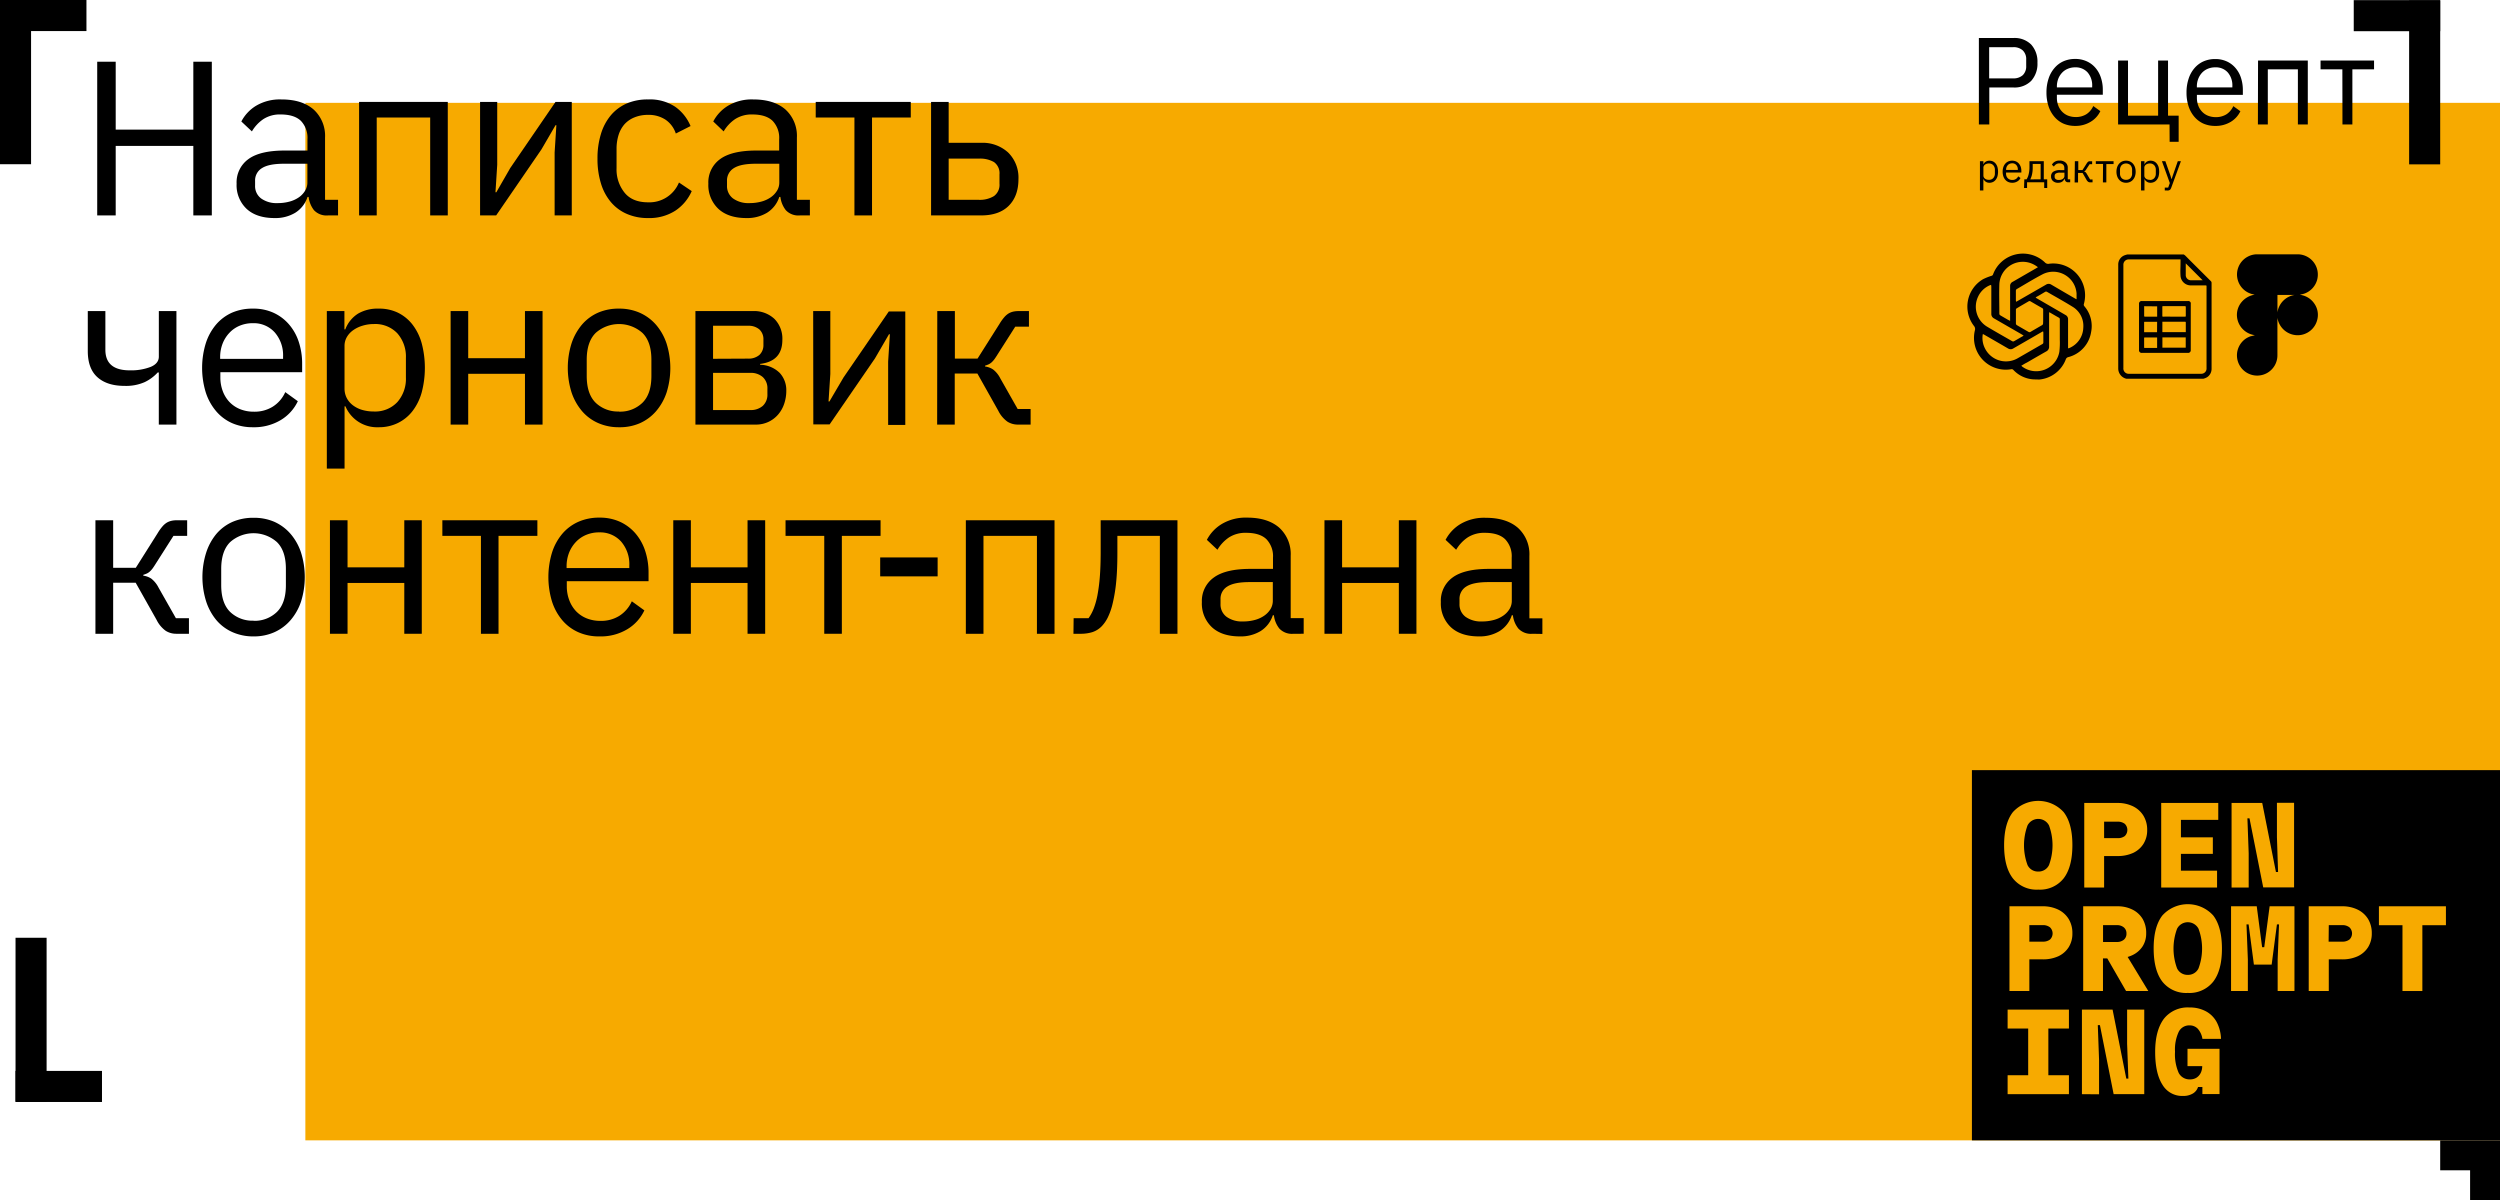 <svg xmlns="http://www.w3.org/2000/svg" viewBox="0 0 729.05 349.99"><defs><style>.cls-1{fill:#f7aa00;}</style></defs><title>svglight_1</title><g id="Слой_2" data-name="Слой 2"><g id="шаблон_копия2_" data-name="шаблон (копия2)"><rect class="cls-1" x="89.05" y="29.99" width="640" height="302.56"/><path d="M577.39,47h1v1h0a1.69,1.69,0,0,1,.7-.86,2.08,2.08,0,0,1,1.11-.28,2.41,2.41,0,0,1,1,.22,2.36,2.36,0,0,1,.79.65,3.05,3.05,0,0,1,.51,1,5.41,5.41,0,0,1,0,2.69,3.05,3.05,0,0,1-.51,1,2.24,2.24,0,0,1-.79.65,2.41,2.41,0,0,1-1,.23,1.87,1.87,0,0,1-1.81-1.14h0v3.39h-1ZM580,52.44a1.65,1.65,0,0,0,1.28-.51,1.92,1.92,0,0,0,.47-1.34V49.53a1.93,1.93,0,0,0-.47-1.35,1.65,1.65,0,0,0-1.28-.51,2.11,2.11,0,0,0-.62.09,1.52,1.52,0,0,0-.51.25,1.12,1.12,0,0,0-.34.38.88.88,0,0,0-.13.47v2.32a1.08,1.08,0,0,0,.13.54,1.26,1.26,0,0,0,.34.39,1.52,1.52,0,0,0,.51.25A2.11,2.11,0,0,0,580,52.44Z"/><path d="M586.79,53.3a2.8,2.8,0,0,1-1.14-.23,2.46,2.46,0,0,1-.88-.66,3,3,0,0,1-.56-1,4.22,4.22,0,0,1-.2-1.33,4.33,4.33,0,0,1,.2-1.34,3,3,0,0,1,.56-1,2.58,2.58,0,0,1,.88-.66,2.79,2.79,0,0,1,1.14-.22,2.67,2.67,0,0,1,1.12.22,2.51,2.51,0,0,1,.84.63,3.05,3.05,0,0,1,.54.95,3.89,3.89,0,0,1,.18,1.21v.45H585v.29a2.21,2.21,0,0,0,.12.74,1.83,1.83,0,0,0,.36.59,1.72,1.72,0,0,0,.58.4,1.94,1.94,0,0,0,.78.14,1.77,1.77,0,0,0,1.7-1.06l.68.49a2.37,2.37,0,0,1-.93,1A2.78,2.78,0,0,1,586.79,53.3Zm0-5.68a1.89,1.89,0,0,0-.72.14,1.53,1.53,0,0,0-.55.39,1.69,1.69,0,0,0-.37.59,2,2,0,0,0-.13.74v.08h3.42v-.13a1.88,1.88,0,0,0-.45-1.31A1.55,1.55,0,0,0,586.79,47.62Z"/><path d="M590.33,52.3H591a5.21,5.21,0,0,0,.6-1.5,8.42,8.42,0,0,0,.23-2.06V47h4.18V52.3h1v2.53h-.88V53.15h-5v1.68h-.88Zm4.76,0V47.81h-2.31v1a9.07,9.07,0,0,1-.21,2.1,6.23,6.23,0,0,1-.5,1.4Z"/><path d="M603.15,53.15a.92.92,0,0,1-.77-.29,1.47,1.47,0,0,1-.3-.72H602a1.58,1.58,0,0,1-.68.87,2.08,2.08,0,0,1-1.11.29,2.14,2.14,0,0,1-1.53-.51,1.74,1.74,0,0,1-.55-1.36,1.58,1.58,0,0,1,.64-1.35,3.45,3.45,0,0,1,2-.47H602V49a1.38,1.38,0,0,0-.36-1,1.57,1.57,0,0,0-1.11-.35,1.63,1.63,0,0,0-.94.26,2,2,0,0,0-.63.67l-.58-.54a2.21,2.21,0,0,1,.81-.86,2.47,2.47,0,0,1,1.39-.35,2.53,2.53,0,0,1,1.75.55A1.91,1.91,0,0,1,603,48.9v3.4h.71v.85Zm-2.76-.67a2.71,2.71,0,0,0,.66-.08,1.92,1.92,0,0,0,.52-.24,1.39,1.39,0,0,0,.33-.36.9.9,0,0,0,.13-.45v-1h-1.28a2.3,2.3,0,0,0-1.2.24.77.77,0,0,0-.38.7v.25a.85.85,0,0,0,.33.71A1.42,1.42,0,0,0,600.39,52.48Z"/><path d="M605.07,47h1v2.59h1.23l1.2-1.89a2.42,2.42,0,0,1,.26-.36,1.13,1.13,0,0,1,.24-.21.77.77,0,0,1,.25-.1,1.39,1.39,0,0,1,.3,0h.56v.85h-.74l-1,1.53c-.07.1-.12.19-.17.25a1.17,1.17,0,0,1-.15.16.53.53,0,0,1-.15.11l-.21.08v0a1,1,0,0,1,.44.17,1.25,1.25,0,0,1,.39.48l1,1.67h.71v.85h-.7a1,1,0,0,1-.57-.16,1.69,1.69,0,0,1-.5-.59l-1.14-2H606v2.78h-1Z"/><path d="M613.29,47.81h-2.11V47h5.18v.85h-2.11v5.34h-1Z"/><path d="M620,53.3a2.8,2.8,0,0,1-1.14-.23,2.38,2.38,0,0,1-.88-.66,2.82,2.82,0,0,1-.57-1,4,4,0,0,1-.21-1.33,4.05,4.05,0,0,1,.21-1.34,2.82,2.82,0,0,1,.57-1,2.49,2.49,0,0,1,.88-.66,2.79,2.79,0,0,1,1.14-.22,2.75,2.75,0,0,1,1.13.22,2.62,2.62,0,0,1,.89.66,3,3,0,0,1,.57,1,4.05,4.05,0,0,1,.21,1.34,4,4,0,0,1-.21,1.33,3,3,0,0,1-.57,1,2.5,2.5,0,0,1-.89.66A2.75,2.75,0,0,1,620,53.3Zm0-.86a1.74,1.74,0,0,0,1.27-.48,1.94,1.94,0,0,0,.49-1.46v-.89a2,2,0,0,0-.49-1.46,1.92,1.92,0,0,0-2.54,0,2,2,0,0,0-.49,1.46v.89a1.94,1.94,0,0,0,.49,1.46A1.74,1.74,0,0,0,620,52.44Z"/><path d="M624.37,47h1v1h0a1.69,1.69,0,0,1,.7-.86,2.08,2.08,0,0,1,1.11-.28,2.36,2.36,0,0,1,1,.22,2.3,2.3,0,0,1,.8.65,3.05,3.05,0,0,1,.51,1,5.41,5.41,0,0,1,0,2.69,3.05,3.05,0,0,1-.51,1,2.19,2.19,0,0,1-.8.65,2.37,2.37,0,0,1-1,.23,1.87,1.87,0,0,1-1.81-1.14h0v3.39h-1Zm2.56,5.48a1.65,1.65,0,0,0,1.28-.51,1.92,1.92,0,0,0,.47-1.34V49.53a1.93,1.93,0,0,0-.47-1.35,1.65,1.65,0,0,0-1.28-.51,2.06,2.06,0,0,0-.62.09,1.52,1.52,0,0,0-.51.25,1,1,0,0,0-.34.38.88.88,0,0,0-.13.47v2.32a1.08,1.08,0,0,0,.13.54,1.14,1.14,0,0,0,.34.39,1.52,1.52,0,0,0,.51.25A2.07,2.07,0,0,0,626.93,52.44Z"/><path d="M635.09,47H636l-2.78,7.63a3.59,3.59,0,0,1-.21.47.92.92,0,0,1-.26.29,1.11,1.11,0,0,1-.4.15,2.32,2.32,0,0,1-.57,0h-.49V54.7h1l.47-1.32L630.46,47h1l1.48,4.2.29,1h.06l.34-1Z"/><path d="M577.08,36.29V11.09h10A6.84,6.84,0,0,1,592.34,13a7.42,7.42,0,0,1,1.82,5.29,7.42,7.42,0,0,1-1.82,5.29,6.84,6.84,0,0,1-5.22,1.93h-7V36.29Zm3-13.43h7a4,4,0,0,0,2.8-.94,3.52,3.52,0,0,0,1-2.67V17.37a3.49,3.49,0,0,0-1-2.67,3.9,3.9,0,0,0-2.8-.94h-7Z"/><path d="M605.17,36.72a8.53,8.53,0,0,1-3.45-.68,7.5,7.5,0,0,1-2.63-2,9.06,9.06,0,0,1-1.7-3.07,12.6,12.6,0,0,1-.6-4,12.63,12.63,0,0,1,.6-4,8.87,8.87,0,0,1,1.7-3.09,7.38,7.38,0,0,1,2.63-2,8.37,8.37,0,0,1,3.45-.69,7.88,7.88,0,0,1,3.36.69,7.28,7.28,0,0,1,2.53,1.89,8.23,8.23,0,0,1,1.6,2.86,11.06,11.06,0,0,1,.56,3.63v1.37H599.83v.87a6.24,6.24,0,0,0,.38,2.22,5.19,5.19,0,0,0,1.08,1.78,5,5,0,0,0,1.73,1.2,6.16,6.16,0,0,0,2.33.43,5.71,5.71,0,0,0,3.09-.83,5.43,5.43,0,0,0,2-2.38l2.06,1.49a7.13,7.13,0,0,1-2.82,3.1A8.45,8.45,0,0,1,605.17,36.72Zm0-17.08a5.37,5.37,0,0,0-2.16.42,4.73,4.73,0,0,0-1.68,1.16A5.58,5.58,0,0,0,600.22,23a6.24,6.24,0,0,0-.39,2.24v.25h10.29V25.1a5.7,5.7,0,0,0-1.35-4A4.66,4.66,0,0,0,605.17,19.64Z"/><path d="M632.68,36.29h-15V17.66h2.89V33.73h8.78V17.66h2.89V33.73h3.1v7.62h-2.63Z"/><path d="M646,36.72a8.46,8.46,0,0,1-3.45-.68,7.62,7.62,0,0,1-2.64-2A9,9,0,0,1,638.23,31a12.6,12.6,0,0,1-.6-4,12.63,12.63,0,0,1,.6-4,8.86,8.86,0,0,1,1.69-3.09,7.5,7.5,0,0,1,2.64-2,8.3,8.3,0,0,1,3.45-.69,7.88,7.88,0,0,1,3.36.69,7.25,7.25,0,0,1,2.52,1.89,8.24,8.24,0,0,1,1.61,2.86,11.33,11.33,0,0,1,.56,3.63v1.37h-13.4v.87a6.47,6.47,0,0,0,.38,2.22,5.21,5.21,0,0,0,1.09,1.78,4.88,4.88,0,0,0,1.73,1.2,6.09,6.09,0,0,0,2.33.43,5.71,5.71,0,0,0,3.09-.83,5.56,5.56,0,0,0,2-2.38l2.06,1.49a7.25,7.25,0,0,1-2.82,3.1A8.47,8.47,0,0,1,646,36.72Zm0-17.08a5.42,5.42,0,0,0-2.17.42,4.82,4.82,0,0,0-1.68,1.16,5.56,5.56,0,0,0-1.1,1.78,6,6,0,0,0-.4,2.24v.25H651V25.1a5.71,5.71,0,0,0-1.36-4A4.63,4.63,0,0,0,646,19.64Z"/><path d="M658.49,17.66H673V36.29h-2.89V20.22h-8.77V36.29h-2.89Z"/><path d="M683.08,20.22h-6.36V17.66h15.6v2.56H686V36.29h-2.89Z"/><path d="M56.38,42.55H33.74V62.82H28.35V18h5.39V37.8H56.38V18h5.39V62.82H56.38Z"/><path d="M95.69,62.82a5,5,0,0,1-4.14-1.54A7.7,7.7,0,0,1,90,57.43h-.32a8.52,8.52,0,0,1-3.59,4.62,11.15,11.15,0,0,1-6,1.54c-3.51,0-6.23-.89-8.18-2.69A9.47,9.47,0,0,1,69,53.58a8.35,8.35,0,0,1,3.44-7.18q3.42-2.51,10.68-2.5h6.54V40.62a7.14,7.14,0,0,0-1.92-5.38c-1.29-1.24-3.25-1.86-5.91-1.86a8.83,8.83,0,0,0-5,1.34,11.11,11.11,0,0,0-3.37,3.6l-3.08-2.89a11.66,11.66,0,0,1,4.3-4.59A13.56,13.56,0,0,1,82.09,29q6,0,9.37,2.94a10.39,10.39,0,0,1,3.33,8.2V58.27h3.79v4.55ZM80.94,59.23a13,13,0,0,0,3.52-.45,8.79,8.79,0,0,0,2.76-1.28A6.43,6.43,0,0,0,89,55.57a4.53,4.53,0,0,0,.64-2.37V47.75h-6.8c-3,0-5.1.42-6.45,1.28a4.17,4.17,0,0,0-2,3.72V54.1a4.47,4.47,0,0,0,1.77,3.78A7.67,7.67,0,0,0,80.94,59.23Z"/><path d="M104.72,29.72h25.86v33.1h-5.13V34.27H109.86V62.82h-5.14Z"/><path d="M140,29.72h5V48.07l-.51,8h.25L148.8,49,162,29.72h4.74v33.1h-5V44.47l.51-7.95H162l-4.11,7.06L144.69,62.82H140Z"/><path d="M189,63.59a15.11,15.11,0,0,1-6.22-1.22,12.61,12.61,0,0,1-4.65-3.46,15.26,15.26,0,0,1-2.89-5.45,24,24,0,0,1-1-7.19,23.92,23.92,0,0,1,1-7.18,15.31,15.31,0,0,1,2.89-5.46,12.72,12.72,0,0,1,4.65-3.46A15.27,15.27,0,0,1,189,29a13.27,13.27,0,0,1,7.92,2.15,13,13,0,0,1,4.46,5.61l-4.3,2.18a7.83,7.83,0,0,0-2.95-4A8.86,8.86,0,0,0,189,33.5a10.26,10.26,0,0,0-4,.74,7.91,7.91,0,0,0-2.89,2,8.75,8.75,0,0,0-1.73,3.15,13.39,13.39,0,0,0-.58,4v5.64a10.77,10.77,0,0,0,2.34,7.16Q184.42,59,189,59a9.31,9.31,0,0,0,9-5.78l3.72,2.51a13.21,13.21,0,0,1-4.78,5.71A14,14,0,0,1,189,63.59Z"/><path d="M233.29,62.82a5,5,0,0,1-4.14-1.54,7.7,7.7,0,0,1-1.57-3.85h-.32a8.52,8.52,0,0,1-3.59,4.62,11.15,11.15,0,0,1-6,1.54c-3.5,0-6.23-.89-8.18-2.69a9.51,9.51,0,0,1-2.92-7.32A8.35,8.35,0,0,1,210,46.4q3.42-2.51,10.68-2.5h6.54V40.62a7.14,7.14,0,0,0-1.92-5.38c-1.29-1.24-3.25-1.86-5.9-1.86a8.87,8.87,0,0,0-5,1.34,11.11,11.11,0,0,0-3.37,3.6L208,35.43a11.66,11.66,0,0,1,4.3-4.59A13.56,13.56,0,0,1,219.69,29q6,0,9.37,2.94a10.39,10.39,0,0,1,3.33,8.2V58.27h3.79v4.55Zm-14.75-3.59a12.94,12.94,0,0,0,3.52-.45,8.79,8.79,0,0,0,2.76-1.28,6.43,6.43,0,0,0,1.8-1.93,4.53,4.53,0,0,0,.64-2.37V47.75h-6.8c-3,0-5.1.42-6.45,1.28a4.17,4.17,0,0,0-2,3.72V54.1a4.47,4.47,0,0,0,1.77,3.78A7.67,7.67,0,0,0,218.54,59.23Z"/><path d="M249.17,34.27H237.88V29.72H265.6v4.55H254.3V62.82h-5.13Z"/><path d="M271.52,29.72h5.13V41.65h9.43A11,11,0,0,1,294,44.48a10.29,10.29,0,0,1,3,7.79c0,3.35-1,5.94-2.88,7.79s-4.58,2.76-8,2.76H271.52Zm13.85,28.55a7.88,7.88,0,0,0,4.49-1.09,4.05,4.05,0,0,0,1.61-3.63V50.87a4,4,0,0,0-1.61-3.61,8.15,8.15,0,0,0-4.49-1h-8.72V58.27Z"/><path d="M46.31,108.61H46a12.36,12.36,0,0,1-3.78,2.81,13.42,13.42,0,0,1-5.91,1.11q-5.07,0-7.89-2.52t-2.82-7.65V90.72h5.13V102q0,6,7.12,6a15.88,15.88,0,0,0,6.07-1c1.6-.66,2.4-1.68,2.4-3V90.72h5.13v33.1H46.31Z"/><path d="M73.76,124.59a14.75,14.75,0,0,1-6.13-1.22A13.07,13.07,0,0,1,63,119.88a16.05,16.05,0,0,1-3-5.46,24.54,24.54,0,0,1,0-14.27,16,16,0,0,1,3-5.49,13.19,13.19,0,0,1,4.68-3.49A14.91,14.91,0,0,1,73.76,90a14,14,0,0,1,6,1.21,13.13,13.13,0,0,1,4.49,3.36,14.77,14.77,0,0,1,2.86,5.08,20.17,20.17,0,0,1,1,6.46v2.43H64.26V110a11.34,11.34,0,0,0,.68,4,9.36,9.36,0,0,0,1.92,3.17,8.91,8.91,0,0,0,3.08,2.12,10.65,10.65,0,0,0,4.14.77,10,10,0,0,0,5.48-1.48,9.62,9.62,0,0,0,3.63-4.23L86.85,117a12.71,12.71,0,0,1-5,5.51A15.08,15.08,0,0,1,73.76,124.59Zm0-30.34a9.75,9.75,0,0,0-3.85.73,8.59,8.59,0,0,0-3,2.07,9.73,9.73,0,0,0-2,3.16,10.92,10.92,0,0,0-.71,4v.45H82.55v-.7a10.12,10.12,0,0,0-2.41-7A8.21,8.21,0,0,0,73.76,94.25Z"/><path d="M95.31,90.72h5.13v5.33h.26a9.27,9.27,0,0,1,3.75-4.61A11.3,11.3,0,0,1,110.38,90,12.56,12.56,0,0,1,116,91.17a12.19,12.19,0,0,1,4.27,3.46,15.86,15.86,0,0,1,2.7,5.46,28.22,28.22,0,0,1,0,14.37,15.81,15.81,0,0,1-2.7,5.45,12.08,12.08,0,0,1-4.27,3.46,12.42,12.42,0,0,1-5.58,1.22,10,10,0,0,1-9.68-6.1h-.26v18.16H95.31ZM109,120a8.87,8.87,0,0,0,6.87-2.74,10.24,10.24,0,0,0,2.5-7.19v-5.68a10.25,10.25,0,0,0-2.5-7.19A8.87,8.87,0,0,0,109,94.5a10.94,10.94,0,0,0-3.3.49,9.12,9.12,0,0,0-2.73,1.32,6.32,6.32,0,0,0-1.83,2,5.12,5.12,0,0,0-.67,2.55v12.38a6,6,0,0,0,.67,2.87,6.32,6.32,0,0,0,1.83,2.12,8.27,8.27,0,0,0,2.73,1.33A12,12,0,0,0,109,120Z"/><path d="M131.41,90.72h5.13v13.73h16.55V90.72h5.13v33.1h-5.13V109H136.54v14.82h-5.13Z"/><path d="M180.53,124.59a14.76,14.76,0,0,1-6.09-1.22,13.13,13.13,0,0,1-4.72-3.49,16.63,16.63,0,0,1-3.05-5.46,23.9,23.9,0,0,1,0-14.27,16.58,16.58,0,0,1,3.05-5.49,13.25,13.25,0,0,1,4.72-3.49A14.92,14.92,0,0,1,180.53,90a14.71,14.71,0,0,1,6.06,1.22,13.61,13.61,0,0,1,4.72,3.49,16.29,16.29,0,0,1,3.08,5.49,23.9,23.9,0,0,1,0,14.27,16.34,16.34,0,0,1-3.08,5.46,13.48,13.48,0,0,1-4.72,3.49A14.55,14.55,0,0,1,180.53,124.59Zm0-4.55a9.33,9.33,0,0,0,6.8-2.57q2.63-2.56,2.63-7.83V104.9q0-5.27-2.63-7.83a10.28,10.28,0,0,0-13.6,0q-2.62,2.57-2.63,7.83v4.74q0,5.27,2.63,7.83A9.33,9.33,0,0,0,180.53,120Z"/><path d="M202.8,90.72h16.69A8.65,8.65,0,0,1,225.84,93a8.19,8.19,0,0,1,2.31,6.12q0,6.22-6.48,7v.25a8.4,8.4,0,0,1,5.74,2.41,7.4,7.4,0,0,1,1.89,5.16,11.62,11.62,0,0,1-.61,3.79,9.29,9.29,0,0,1-1.76,3.14,8.47,8.47,0,0,1-2.82,2.15,8.6,8.6,0,0,1-3.79.8H202.8Zm15.34,13.86a4.81,4.81,0,0,0,3.3-1.06,3.88,3.88,0,0,0,1.19-3V99.06a3.88,3.88,0,0,0-1.19-3,4.81,4.81,0,0,0-3.3-1.06h-10.2v9.63Zm.64,15a5.27,5.27,0,0,0,3.66-1.22,4.42,4.42,0,0,0,1.35-3.46v-1.48a4.41,4.41,0,0,0-1.35-3.46,5.22,5.22,0,0,0-3.66-1.22H207.94v10.84Z"/><path d="M237.14,90.72h5v18.35l-.52,8h.26l4.11-7,13.21-19.25H264v33.1h-5V105.47l.51-8h-.26l-4.1,7.06-13.22,19.24h-4.75Z"/><path d="M273.33,90.72h5.13v13.86h6.61l6.41-10.14a13.75,13.75,0,0,1,1.35-1.89,5.64,5.64,0,0,1,1.28-1.13,4.89,4.89,0,0,1,1.35-.54,7,7,0,0,1,1.6-.16h3v4.55h-4l-5.2,8.17c-.34.55-.64,1-.89,1.34a6.73,6.73,0,0,1-.77.86,3.61,3.61,0,0,1-.84.58,8.16,8.16,0,0,1-1.09.41v.25a5.48,5.48,0,0,1,2.34.87,7.63,7.63,0,0,1,2.09,2.58l5.07,8.94h3.78v4.55h-3.72a5.69,5.69,0,0,1-3.05-.86,8.65,8.65,0,0,1-2.66-3.18l-6.09-10.84h-6.61v14.88h-5.13Z"/><path d="M27.83,151.72H33v13.86h6.6L46,155.44a13.75,13.75,0,0,1,1.35-1.89,5.64,5.64,0,0,1,1.28-1.13,4.89,4.89,0,0,1,1.35-.54,7,7,0,0,1,1.6-.16h3v4.55h-4l-5.2,8.17c-.34.55-.64,1-.89,1.34a6.73,6.73,0,0,1-.77.86,3.61,3.61,0,0,1-.84.58,8.16,8.16,0,0,1-1.09.41v.25a5.48,5.48,0,0,1,2.34.87,7.75,7.75,0,0,1,2.09,2.58l5.07,8.94H55.1v4.55H51.38a5.69,5.69,0,0,1-3.05-.86,8.65,8.65,0,0,1-2.66-3.18l-6.1-10.84H33v14.88H27.83Z"/><path d="M73.94,185.59a14.79,14.79,0,0,1-6.09-1.22,13.13,13.13,0,0,1-4.72-3.49,16.44,16.44,0,0,1-3-5.46,23.69,23.69,0,0,1,0-14.27,16.39,16.39,0,0,1,3-5.49,13.25,13.25,0,0,1,4.72-3.49A15,15,0,0,1,73.94,151,14.76,14.76,0,0,1,80,152.17a13.66,13.66,0,0,1,4.71,3.49,16.12,16.12,0,0,1,3.08,5.49,23.9,23.9,0,0,1,0,14.27,16.17,16.17,0,0,1-3.08,5.46A13.54,13.54,0,0,1,80,184.37,14.6,14.6,0,0,1,73.94,185.59Zm0-4.55a9.33,9.33,0,0,0,6.8-2.57c1.76-1.71,2.63-4.32,2.63-7.83V165.9c0-3.51-.87-6.12-2.63-7.83a10.28,10.28,0,0,0-13.6,0q-2.62,2.56-2.63,7.83v4.74q0,5.27,2.63,7.83A9.33,9.33,0,0,0,73.94,181Z"/><path d="M96.22,151.72h5.13v13.73H117.9V151.72H123v33.1H117.9V170H101.35v14.82H96.22Z"/><path d="M140.25,156.27H129v-4.55h27.71v4.55H145.38v28.55h-5.13Z"/><path d="M174.79,185.59a14.75,14.75,0,0,1-6.13-1.22,13.07,13.07,0,0,1-4.68-3.49,16.05,16.05,0,0,1-3-5.46,24.54,24.54,0,0,1,0-14.27,16,16,0,0,1,3-5.49,13.19,13.19,0,0,1,4.68-3.49,14.91,14.91,0,0,1,6.13-1.22,14.12,14.12,0,0,1,6,1.21,13.22,13.22,0,0,1,4.49,3.36,14.92,14.92,0,0,1,2.85,5.08,20.17,20.17,0,0,1,1,6.46v2.43H165.29V171A11.34,11.34,0,0,0,166,175a9.52,9.52,0,0,0,1.92,3.17,8.91,8.91,0,0,0,3.08,2.12,10.65,10.65,0,0,0,4.14.77,10,10,0,0,0,5.49-1.48,9.67,9.67,0,0,0,3.62-4.23l3.66,2.65a12.71,12.71,0,0,1-5,5.51A15.05,15.05,0,0,1,174.79,185.59Zm0-30.34a9.75,9.75,0,0,0-3.85.73,8.68,8.68,0,0,0-3,2.07,9.73,9.73,0,0,0-2,3.16,10.92,10.92,0,0,0-.71,4v.45h18.29v-.7a10.07,10.07,0,0,0-2.41-7.05A8.21,8.21,0,0,0,174.79,155.25Z"/><path d="M196.34,151.72h5.13v13.73H218V151.72h5.14v33.1H218V170H201.47v14.82h-5.13Z"/><path d="M240.37,156.27H229.08v-4.55h27.71v4.55H245.5v28.55h-5.13Z"/><path d="M256.68,168.08v-5.52h16.75v5.52Z"/><path d="M281.66,151.72h25.86v33.1h-5.13V156.27H286.8v28.55h-5.14Z"/><path d="M313.09,180.27h4.36a12.92,12.92,0,0,0,1.48-2.75,22.87,22.87,0,0,0,1.09-3.85,49.51,49.51,0,0,0,.7-5.31q.25-3.08.26-7.23v-9.41h22.39v33.1h-5.13V156.27H325.85v5.06c0,3.2-.11,6-.35,8.39a45,45,0,0,1-1,6.14,19.3,19.3,0,0,1-1.44,4.19,10.35,10.35,0,0,1-1.8,2.6,6.71,6.71,0,0,1-2.7,1.69,11.43,11.43,0,0,1-3.52.48h-2Z"/><path d="M377.21,184.82a5,5,0,0,1-4.14-1.54,7.61,7.61,0,0,1-1.57-3.85h-.32a8.52,8.52,0,0,1-3.59,4.62,11.15,11.15,0,0,1-6,1.54c-3.51,0-6.23-.89-8.18-2.69a9.47,9.47,0,0,1-2.92-7.32A8.36,8.36,0,0,1,354,168.4q3.44-2.51,10.69-2.5h6.54v-3.28a7.14,7.14,0,0,0-1.92-5.38q-1.93-1.86-5.91-1.86a8.83,8.83,0,0,0-5,1.34,11.11,11.11,0,0,0-3.37,3.6l-3.08-2.89a11.66,11.66,0,0,1,4.3-4.59,13.54,13.54,0,0,1,7.44-1.89q6,0,9.37,2.94a10.39,10.39,0,0,1,3.33,8.2v18.18h3.79v4.55Zm-14.75-3.59a13,13,0,0,0,3.52-.45,8.79,8.79,0,0,0,2.76-1.28,6.43,6.43,0,0,0,1.8-1.93,4.63,4.63,0,0,0,.64-2.37v-5.45h-6.8c-2.95,0-5.1.42-6.45,1.28a4.15,4.15,0,0,0-2,3.72v1.35a4.47,4.47,0,0,0,1.77,3.78A7.65,7.65,0,0,0,362.46,181.23Z"/><path d="M386.24,151.72h5.14v13.73h16.55V151.72h5.13v33.1h-5.13V170H391.38v14.82h-5.14Z"/><path d="M446.9,184.82a5,5,0,0,1-4.13-1.54,7.62,7.62,0,0,1-1.58-3.85h-.32a8.52,8.52,0,0,1-3.59,4.62,11.15,11.15,0,0,1-6,1.54c-3.51,0-6.23-.89-8.18-2.69a9.51,9.51,0,0,1-2.92-7.32,8.35,8.35,0,0,1,3.44-7.18q3.42-2.51,10.68-2.5h6.54v-3.28a7.14,7.14,0,0,0-1.92-5.38c-1.29-1.24-3.25-1.86-5.91-1.86a8.88,8.88,0,0,0-5,1.34,11.11,11.11,0,0,0-3.37,3.6l-3.08-2.89a11.66,11.66,0,0,1,4.3-4.59A13.56,13.56,0,0,1,433.3,151q6,0,9.37,2.94a10.39,10.39,0,0,1,3.33,8.2v18.18h3.79v4.55Zm-14.75-3.59a13.07,13.07,0,0,0,3.53-.45,8.84,8.84,0,0,0,2.75-1.28,6.31,6.31,0,0,0,1.8-1.93,4.53,4.53,0,0,0,.64-2.37v-5.45h-6.8c-2.95,0-5.1.42-6.45,1.28a4.17,4.17,0,0,0-2,3.72v1.35a4.47,4.47,0,0,0,1.77,3.78A7.67,7.67,0,0,0,432.15,181.23Z"/><rect x="575.05" y="224.59" width="154" height="107.96"/><path class="cls-1" d="M594.4,259.43a8.79,8.79,0,0,1-7.41-3.29q-2.55-3.3-2.55-9.65t2.55-9.65a10,10,0,0,1,14.82,0q2.55,3.3,2.54,9.65t-2.54,9.65A8.79,8.79,0,0,1,594.4,259.43Zm0-5.27a3.35,3.35,0,0,0,3.13-1.89,16.73,16.73,0,0,0,0-11.56,3.53,3.53,0,0,0-6.26,0,16.73,16.73,0,0,0,0,11.56A3.35,3.35,0,0,0,594.4,254.16Z"/><path class="cls-1" d="M607.81,258.82V234.16h9.68a10.15,10.15,0,0,1,4.59,1,7.34,7.34,0,0,1,3,2.73,7.85,7.85,0,0,1,1.08,4.19,7.37,7.37,0,0,1-1.08,4,7.14,7.14,0,0,1-3,2.64,10.71,10.71,0,0,1-4.59.92H613.6v9.19Zm5.79-14.4h3.89a3.32,3.32,0,0,0,2.14-.61,2.49,2.49,0,0,0,0-3.56,3.27,3.27,0,0,0-2.14-.63H613.6Z"/><path class="cls-1" d="M630.25,258.82V234.16h16.64v4.93H636v5.09h9.31V249H636v4.9h10.54v4.93Z"/><path class="cls-1" d="M650.77,258.82V234.16h8.94l4,20.13h.62L664,244.12v-10h5v24.66H660l-4-20.13h-.61l.37,10.17v10Z"/><path class="cls-1" d="M586,289V264.29h9.68a10.16,10.16,0,0,1,4.6,1,7.34,7.34,0,0,1,3,2.73,7.84,7.84,0,0,1,1.07,4.19,7.36,7.36,0,0,1-1.07,4,7.14,7.14,0,0,1-3,2.64,10.72,10.72,0,0,1-4.6.92h-3.88V289Zm5.8-14.4h3.88a3.29,3.29,0,0,0,2.14-.61,2.46,2.46,0,0,0,0-3.56,3.23,3.23,0,0,0-2.14-.64h-3.88Z"/><path class="cls-1" d="M607.5,289V264.29h10a9.58,9.58,0,0,1,4.43,1,7.14,7.14,0,0,1,2.94,2.74,8.08,8.08,0,0,1,1,4.18,6.86,6.86,0,0,1-1.06,3.79,7.2,7.2,0,0,1-3,2.56,9.86,9.86,0,0,1-4.38.92h-4.16V289Zm5.79-14.3h4a3.06,3.06,0,0,0,2.08-.67,2.24,2.24,0,0,0,.75-1.77,2.27,2.27,0,0,0-.75-1.8,3.06,3.06,0,0,0-2.08-.67h-4ZM620,289l-6-10.42h6.17L626.49,289Z"/><path class="cls-1" d="M638,289.56a8.82,8.82,0,0,1-7.41-3.29q-2.53-3.3-2.54-9.65t2.54-9.65a10,10,0,0,1,14.83,0q2.53,3.3,2.54,9.65t-2.54,9.65A8.82,8.82,0,0,1,638,289.56Zm0-5.27a3.35,3.35,0,0,0,3.13-1.89,16.58,16.58,0,0,0,0-11.56,3.52,3.52,0,0,0-6.25,0,16.58,16.58,0,0,0,0,11.56A3.34,3.34,0,0,0,638,284.29Z"/><path class="cls-1" d="M650.62,289V264.29h7.49l1.57,11.93h.62l1.57-11.93h7.24V289h-4.9v-9.16l.4-10.26H664l-1.54,11.71h-5.18l-1.54-11.71h-.62l.4,10.26V289Z"/><path class="cls-1" d="M673.27,289V264.29H683a10.09,10.09,0,0,1,4.59,1,7.3,7.3,0,0,1,3,2.73,7.93,7.93,0,0,1,1.07,4.19,7.45,7.45,0,0,1-1.07,4,7.11,7.11,0,0,1-3,2.64,10.65,10.65,0,0,1-4.59.92h-3.88V289Zm5.8-14.4H683a3.29,3.29,0,0,0,2.14-.61,2.46,2.46,0,0,0,0-3.56,3.23,3.23,0,0,0-2.14-.64h-3.88Z"/><path class="cls-1" d="M700.61,289V269.81h-6.87v-5.52h19.54v5.52h-6.87V289Z"/><path class="cls-1" d="M585.46,319.08v-5.52h6V299.94h-6v-5.52h17.88v5.52h-6v13.62h6v5.52Z"/><path class="cls-1" d="M607.13,319.08V294.42h8.94l4,20.12h.61l-.37-10.17v-9.95h5v24.66h-8.93l-4-20.13h-.62l.37,10.17v10Z"/><path class="cls-1" d="M636.59,319.6a6.66,6.66,0,0,1-6-3.31q-2.1-3.32-2.1-9.54t2.54-9.65a8.84,8.84,0,0,1,7.45-3.3,9.84,9.84,0,0,1,4.74,1.08A7.72,7.72,0,0,1,646.4,298a11.26,11.26,0,0,1,1.29,4.95h-5.42a5.76,5.76,0,0,0-1.34-2.93,3.25,3.25,0,0,0-2.42-1,3.41,3.41,0,0,0-3.16,1.9,12.16,12.16,0,0,0-1.07,5.78,13.49,13.49,0,0,0,1.05,6.13,3.54,3.54,0,0,0,3.36,1.94,3.4,3.4,0,0,0,1.84-.49,3.48,3.48,0,0,0,1.23-1.37,4.39,4.39,0,0,0,.45-2h-4.29v-5.06h9.34v13.2h-5V317h-1.27a3.38,3.38,0,0,1-1.54,1.91A5.41,5.41,0,0,1,636.59,319.6Z"/><polygon points="720.33 332.56 711.61 332.56 711.61 341.28 720.33 341.28 720.33 349.99 729.05 349.99 729.05 341.28 729.05 332.56 720.33 332.56"/><rect y="0.09" width="9.06" height="47.8"/><rect width="25.21" height="9.06"/><rect x="4.53" y="273.47" width="9.06" height="47.8"/><rect x="4.53" y="312.3" width="25.21" height="9.06"/><rect x="702.55" y="0.14" width="9.06" height="47.8" transform="translate(1414.16 48.07) rotate(180)"/><rect x="686.4" y="0.05" width="25.21" height="9.06" transform="translate(1398.01 9.15) rotate(180)"/><path d="M593.7,110.65a8.78,8.78,0,0,1-6.56-2.77.67.67,0,0,0-.67-.2,9.28,9.28,0,0,1-10.56-11.31,1.36,1.36,0,0,0-.28-1.34,9.26,9.26,0,0,1,2.65-13.6,16.24,16.24,0,0,1,2.5-1,.62.62,0,0,0,.43-.4,9.29,9.29,0,0,1,15.12-3.51,1.28,1.28,0,0,0,1.21.4,9.28,9.28,0,0,1,10.17,11.7.69.69,0,0,0,.15.71,8.84,8.84,0,0,1,1.95,7.5,9,9,0,0,1-6.65,7.31,1,1,0,0,0-.73.65,9.16,9.16,0,0,1-7.62,5.88,3.62,3.62,0,0,1-.57,0Zm-13-27.58a3.46,3.46,0,0,0-.35.09,6.61,6.61,0,0,0-3.52,3.4,6.8,6.8,0,0,0,2.72,8.75c2.41,1.44,4.85,2.82,7.28,4.21a.58.58,0,0,0,.48,0c.86-.47,1.7-1,2.54-1.46a2.89,2.89,0,0,0,.28-.21l-.68-.41-7.93-4.57a1.45,1.45,0,0,1-.81-1.39c0-2.63,0-5.27,0-7.91C580.68,83.41,580.67,83.26,580.66,83.07Zm5.49,10.49c0-.22,0-.37,0-.51q0-4.81,0-9.63a1.29,1.29,0,0,1,.72-1.22l6.69-3.86.71-.42c-.38-.26-.67-.48-1-.66a6.85,6.85,0,0,0-10.26,5.67c-.09,2.86,0,5.72,0,8.58a.56.56,0,0,0,.24.42c.76.46,1.54.9,2.31,1.35Zm3.28,13.11c.13.12.2.2.28.26a6.85,6.85,0,0,0,10.8-4.34,23.94,23.94,0,0,0,.13-3.6c0-1.93,0-3.87,0-5.8,0-.2,0-.39-.22-.52-.88-.49-1.76-1-2.63-1.51a1.1,1.1,0,0,0-.27-.08c0,.19,0,.34,0,.49,0,3.16,0,6.32,0,9.48a1.49,1.49,0,0,1-.83,1.43c-1.89,1.07-3.78,2.17-5.67,3.26C590.5,106,590,106.34,589.43,106.67Zm6.36-10.07-.47.25-8.24,4.76a1.41,1.41,0,0,1-1.55,0c-2.19-1.28-4.39-2.54-6.59-3.81-.23-.14-.47-.26-.75-.41,0,.21-.06.35-.07.49a6.65,6.65,0,0,0,.72,3.77,6.85,6.85,0,0,0,9.6,2.78l7.1-4.09a.52.52,0,0,0,.3-.51c0-1,0-1.91,0-2.86A3.66,3.66,0,0,0,595.79,96.6ZM587.91,88l.38-.18L596.68,83a1.38,1.38,0,0,1,1.51,0q3.49,2.05,7,4.09l.38.18c0-.62,0-1.15,0-1.68a6.83,6.83,0,0,0-9.86-5.63c-2.6,1.36-5.1,2.9-7.63,4.37a.58.58,0,0,0-.21.43c0,1,0,1.91,0,2.87C587.89,87.71,587.9,87.82,587.91,88Zm15.18,13.56c.12,0,.16,0,.19,0s.27-.1.39-.16a6.65,6.65,0,0,0,3.86-5.82,6.51,6.51,0,0,0-3.2-6.17c-2.41-1.5-4.9-2.86-7.36-4.29a.53.53,0,0,0-.59,0c-.82.49-1.65,1-2.47,1.44l-.28.2a2.77,2.77,0,0,0,.25.19l8.45,4.9a1.37,1.37,0,0,1,.76,1.3c0,2.66,0,5.32,0,8Zm-7.26-9.26c0-.64,0-1.29,0-1.93a.52.52,0,0,0-.31-.54c-1.12-.63-2.24-1.28-3.35-1.93a.53.53,0,0,0-.62,0c-1.13.66-2.27,1.31-3.41,2a.47.47,0,0,0-.26.46c0,1.33,0,2.65,0,4a.6.6,0,0,0,.23.43c1.15.68,2.31,1.34,3.46,2a.5.5,0,0,0,.56,0c1.14-.68,2.29-1.33,3.43-2a.6.6,0,0,0,.24-.42C595.84,93.63,595.83,93,595.83,92.29Z"/><path d="M642.52,110.45H620.17s0,0-.08,0a3.08,3.08,0,0,1-2.37-3c0-5.25,0-10.49,0-15.74,0-4.83,0-9.67,0-14.51a2.87,2.87,0,0,1,1.82-2.74,6.82,6.82,0,0,1,.88-.26h16.39a4.25,4.25,0,0,1,.43.31c.43.42.85.86,1.27,1.28l6.21,6.19a.68.68,0,0,1,.22.54c0,2,0,4.09,0,6.13q0,9.45,0,18.89a2.92,2.92,0,0,1-1.21,2.4A3.75,3.75,0,0,1,642.52,110.45Zm-6.63-34.8H620.83a1.53,1.53,0,0,0-1.61,1.59v30.09A1.54,1.54,0,0,0,620.9,109h20.94a1.53,1.53,0,0,0,1.63-1.65v-1.08q0-11.4,0-22.79c0-.21-.06-.25-.26-.25h-4.31a3,3,0,0,1-3-2.61,20,20,0,0,1-.05-2.19C635.88,77.51,635.89,76.61,635.89,75.65Zm6.44,6.07-4.92-4.92s0,.12,0,.18c0,1.06,0,2.12,0,3.18A1.5,1.5,0,0,0,639,81.73h3.35Z"/><path d="M631.32,102.91h-6.68a.77.77,0,0,1-.86-.86V88.62a.75.75,0,0,1,.82-.83h13.48a.73.73,0,0,1,.79.54.74.74,0,0,1,0,.26q0,6.73,0,13.48a.77.77,0,0,1-.86.84ZM634,92.34h3.16c.19,0,.26,0,.26-.24,0-.85,0-1.69,0-2.53,0-.23-.06-.29-.29-.29q-3.15,0-6.32,0c-.19,0-.23.06-.23.24,0,.85,0,1.7,0,2.56,0,.2,0,.27.26.26C631.89,92.33,632.94,92.34,634,92.34Zm-3.41,4.51h6.83c0-.94,0-1.84,0-2.75,0-.22-.06-.28-.28-.28h-6.55Zm6.81,1.54h-6.8v3h6.8ZM625.28,89.3c0,.08,0,.14,0,.2,0,.86,0,1.73,0,2.59,0,.21.06.25.26.25,1.11,0,2.22,0,3.33,0l.2,0v-3Zm3.78,4.54h-3.6c-.16,0-.19.06-.19.2v2.66c0,.06,0,.12,0,.17h3.77Zm0,7.58v-3l-.07,0h-3.57c-.12,0-.15.06-.15.17v2.7c0,.14.05.19.18.18h3.61Z"/><path d="M657.57,97.74a6,6,0,0,1-5.23-5.54,5.82,5.82,0,0,1,1.38-4.14,6.26,6.26,0,0,1,3.8-2.13l-.81-.18a5.9,5.9,0,0,1,1.35-11.59c4,0,8,0,12,0A5.9,5.9,0,0,1,672,85.62c-.41.13-.84.22-1.34.35a5.9,5.9,0,0,1,4.22,2.53,5.69,5.69,0,0,1,.87,4.78,5.91,5.91,0,0,1-5.61,4.48,6,6,0,0,1-6-5.09V95c0,2.87,0,5.74,0,8.61a5.9,5.9,0,1,1-9-5,7.92,7.92,0,0,1,1.14-.54C656.7,98,657.11,97.87,657.57,97.74Zm6.58-6.63A6,6,0,0,1,669.22,86h-5.07Z"/></g></g></svg>